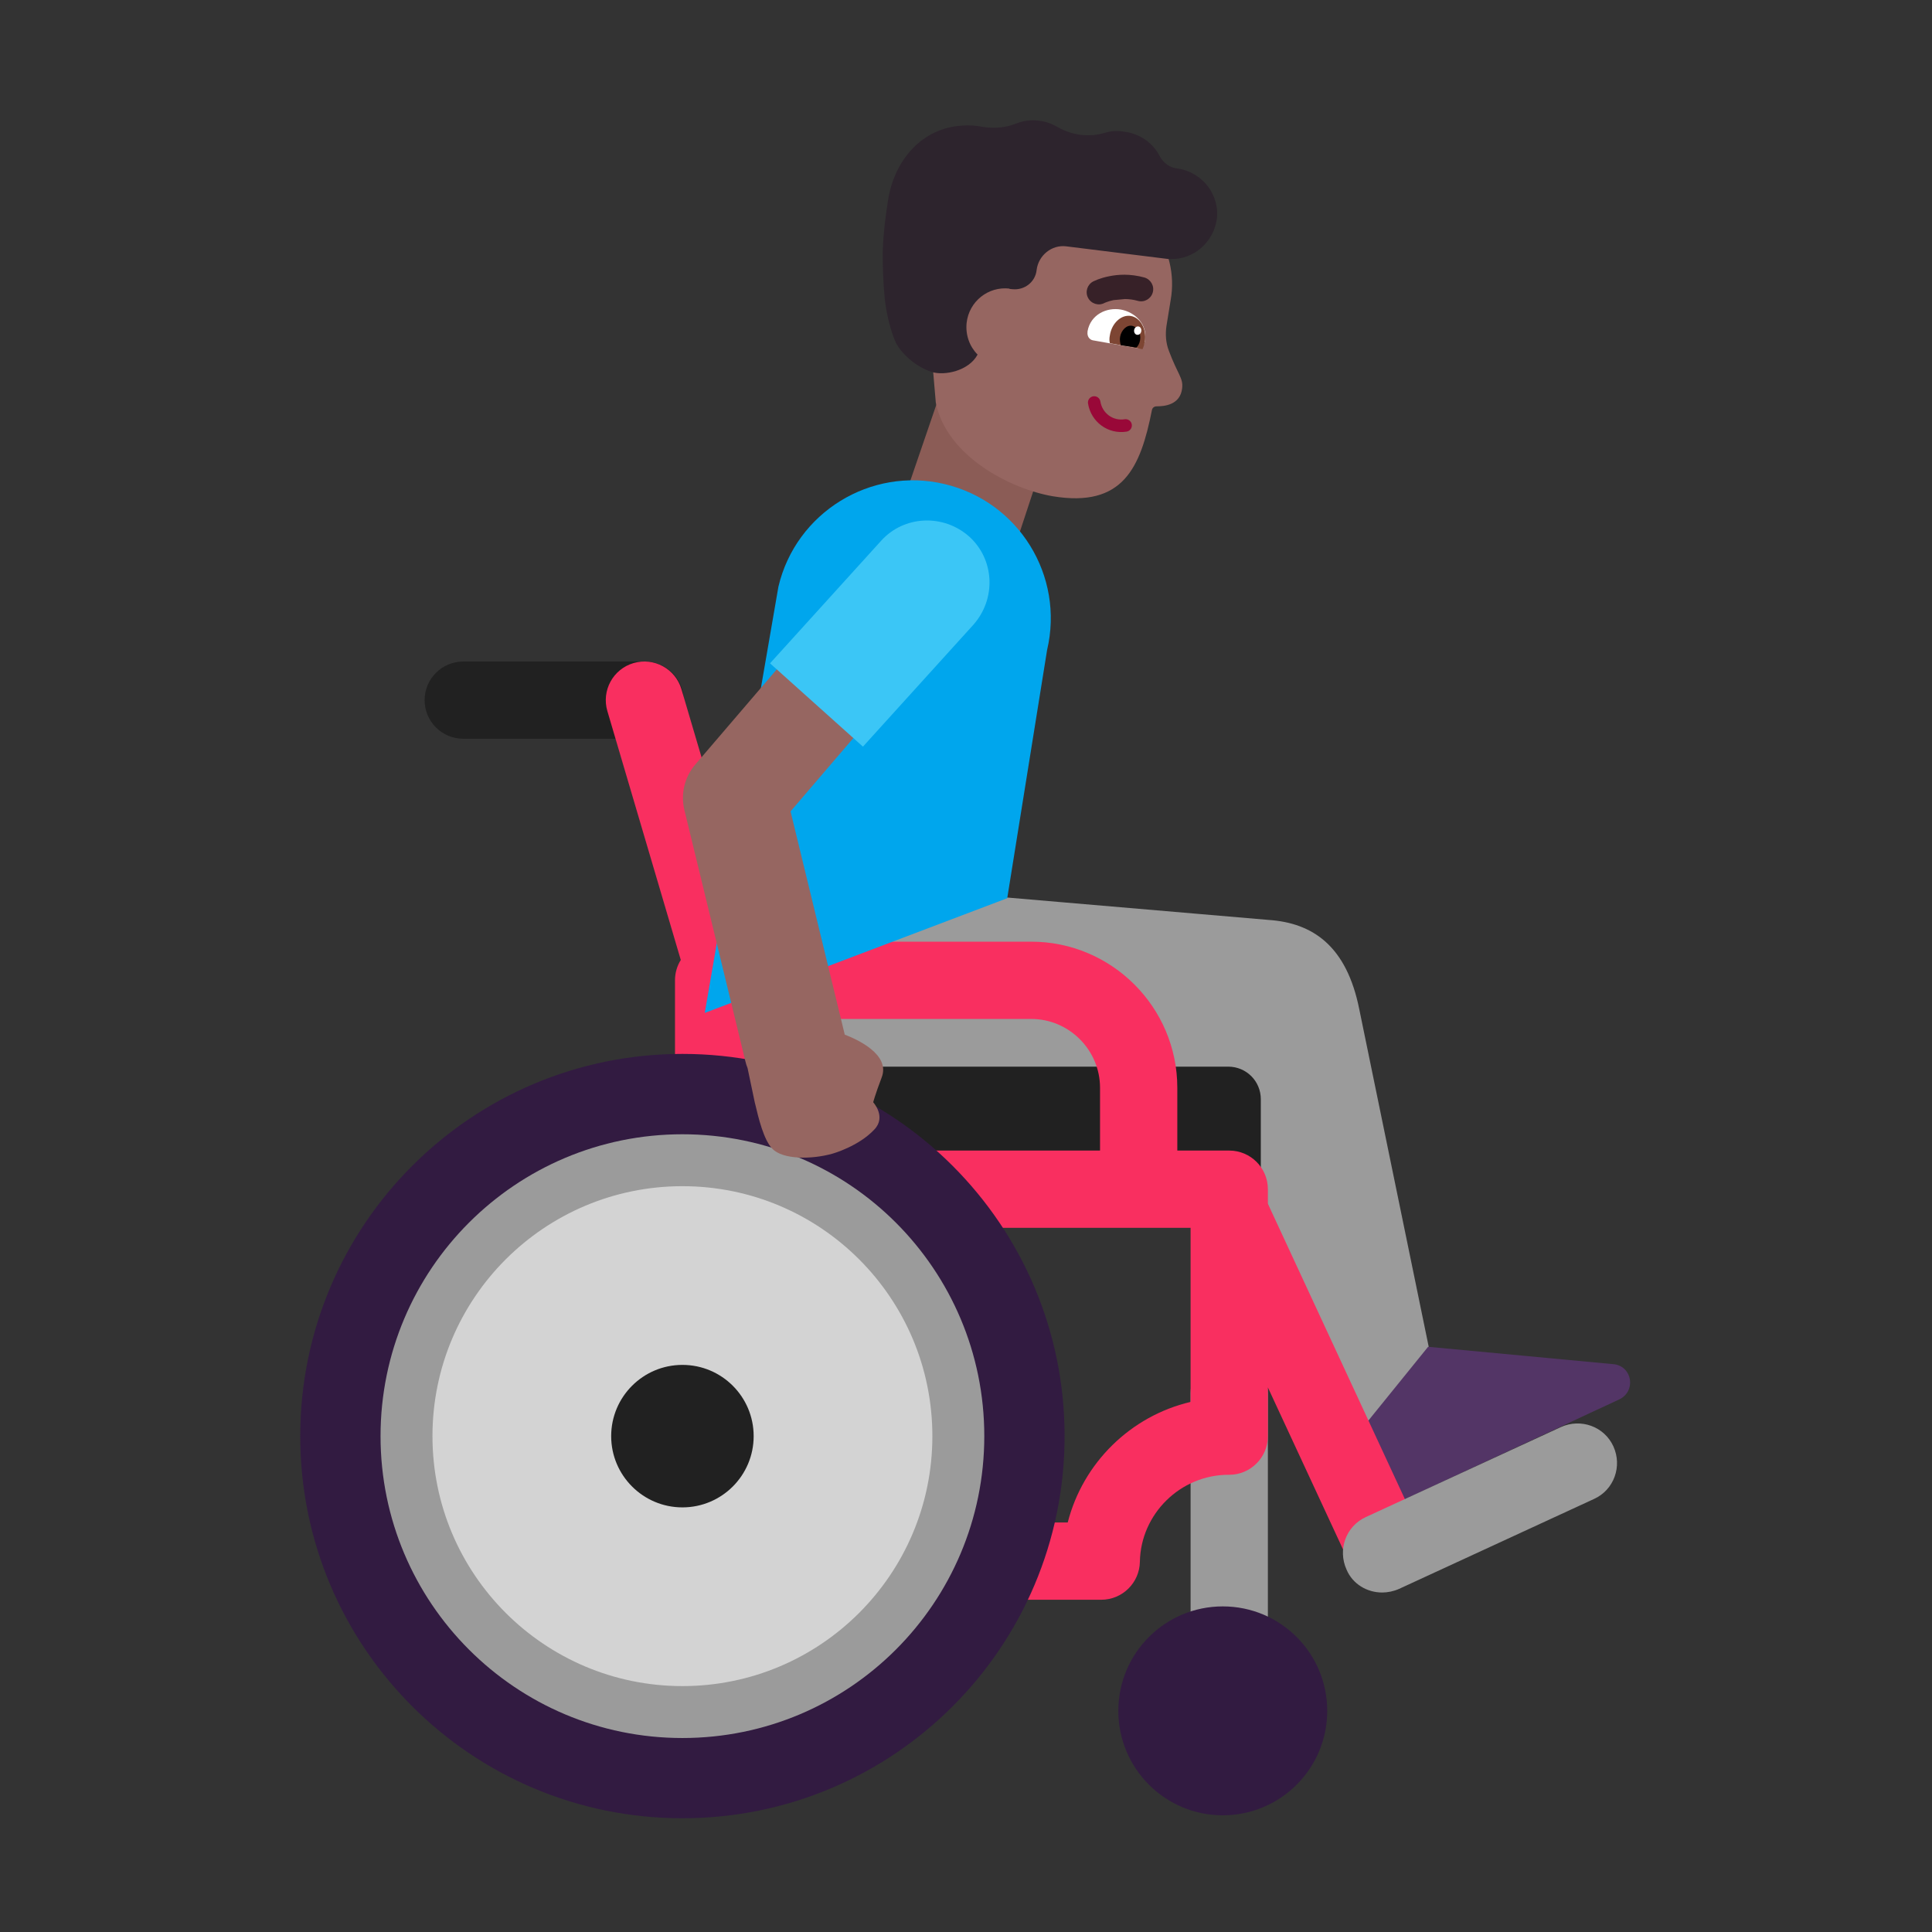 <svg width="32" height="32" viewBox="0 0 32 32" fill="none" xmlns="http://www.w3.org/2000/svg">
<rect x="0" y="0" width="32" height="32" fill="#333333" stroke="none"/>
<path d="M23.664 22.307L22.514 16.717C22.304 15.667 21.744 15.287 21.014 15.237L16.694 14.867L12.334 14.667C12.334 14.667 11.554 17.647 12.704 17.647L19.804 17.787C19.984 17.787 20.144 17.897 20.204 18.057L22.594 23.747L23.664 22.307Z" fill="#9B9B9B"/>
<path d="M22.553 23.667L23.044 24.707C23.093 24.817 23.224 24.857 23.323 24.807L26.823 23.177C27.093 23.047 27.044 22.647 26.744 22.597L23.654 22.307L22.553 23.667Z" fill="#533566"/>
<path d="M10.683 10.957C11.037 10.957 11.323 11.243 11.323 11.597C11.323 11.95 11.037 12.236 10.683 12.236H7.673C7.32 12.236 7.033 11.95 7.033 11.597C7.033 11.243 7.32 10.957 7.673 10.957H10.683Z" fill="#212121"/>
<path d="M20.343 17.667H12.383V20.137H20.883V18.207C20.883 17.907 20.643 17.667 20.343 17.667Z" fill="#212121"/>
<path d="M20.36 22.436C20.006 22.436 19.72 22.723 19.72 23.076V28.317C19.72 28.67 20.006 28.956 20.36 28.956C20.713 28.956 21 28.67 21 28.317V23.076C21 22.723 20.713 22.436 20.36 22.436Z" fill="#9B9B9B"/>
<path d="M10.06 11.778C9.96 11.439 10.153 11.083 10.492 10.983C10.831 10.883 11.187 11.077 11.287 11.416L12.521 15.597H17.08C18.413 15.597 19.5 16.683 19.5 18.017V19.057H20.36C20.713 19.057 21 19.343 21 19.697V19.938L23.514 25.357C23.663 25.678 23.523 26.058 23.203 26.207C22.882 26.356 22.502 26.217 22.353 25.896L21 22.98V23.787C21 24.14 20.713 24.427 20.36 24.427H20.35C19.55 24.427 18.894 25.076 18.88 25.868C18.874 26.217 18.589 26.497 18.24 26.497H11.99C11.636 26.497 11.35 26.21 11.35 25.857V20.131C11.245 20.017 11.18 19.864 11.18 19.697V16.237C11.18 16.113 11.215 15.998 11.276 15.9L10.06 11.778ZM12.46 19.057H18.22V18.017C18.22 17.39 17.706 16.877 17.08 16.877H12.46V19.057ZM18.867 20.337C18.865 20.337 18.862 20.337 18.86 20.337C18.858 20.337 18.855 20.337 18.853 20.337H12.63V25.217H17.685C17.937 24.231 18.725 23.454 19.72 23.22V20.337H18.867Z" fill="#F92F60"/>
<path d="M4.973 23.787C4.973 27.282 7.807 30.116 11.303 30.116C14.799 30.116 17.633 27.282 17.633 23.787C17.633 20.291 14.799 17.456 11.303 17.456C7.807 17.456 4.973 20.291 4.973 23.787Z" fill="#321B41"/>
<path d="M18.523 28.337C18.523 29.292 19.298 30.067 20.253 30.067C21.209 30.067 21.983 29.292 21.983 28.337C21.983 27.381 21.209 26.607 20.253 26.607C19.298 26.607 18.523 27.381 18.523 28.337Z" fill="#321B41"/>
<path d="M6.303 23.787C6.303 26.548 8.542 28.787 11.303 28.787C14.065 28.787 16.303 26.548 16.303 23.787C16.303 21.025 14.065 18.787 11.303 18.787C8.542 18.787 6.303 21.025 6.303 23.787Z" fill="#9B9B9B"/>
<path d="M23.173 26.317C23.083 26.357 22.983 26.377 22.893 26.377C22.643 26.377 22.403 26.237 22.303 25.997C22.153 25.667 22.293 25.277 22.623 25.127L25.853 23.637C26.183 23.487 26.573 23.627 26.723 23.957C26.873 24.287 26.733 24.677 26.403 24.827L23.173 26.317Z" fill="#9B9B9B"/>
<path d="M11.303 27.927C9.017 27.927 7.163 26.073 7.163 23.787C7.163 21.5 9.017 19.647 11.303 19.647C13.59 19.647 15.443 21.5 15.443 23.787C15.443 26.073 13.59 27.927 11.303 27.927Z" fill="#D3D3D3"/>
<path d="M11.303 24.967C10.652 24.967 10.123 24.438 10.123 23.787C10.123 23.135 10.652 22.607 11.303 22.607C11.955 22.607 12.483 23.135 12.483 23.787C12.483 24.438 11.955 24.967 11.303 24.967Z" fill="#212121"/>
<path d="M15.593 6.457L14.963 8.297L16.843 8.957L17.463 7.077L15.593 6.457Z" fill="#8B5C56"/>
<path d="M15.643 8.017C16.873 8.307 17.633 9.537 17.343 10.767L16.683 14.877L11.673 16.777L12.893 9.717C13.183 8.487 14.423 7.727 15.643 8.017Z" fill="#00A6ED"/>
<path d="M14.496 9.183C14.803 8.825 15.34 8.784 15.698 9.09C16.055 9.396 16.096 9.933 15.79 10.291L13.094 13.439L13.992 17.137C14.181 17.209 14.754 17.461 14.603 17.847C14.493 18.137 14.463 18.257 14.463 18.257C14.463 18.257 14.683 18.497 14.483 18.707C14.223 18.987 13.793 19.107 13.793 19.107C13.443 19.207 12.963 19.207 12.793 19.027C12.649 18.883 12.561 18.509 12.51 18.293C12.508 18.284 12.505 18.275 12.503 18.267L12.382 17.691C12.367 17.655 12.355 17.617 12.346 17.578L11.336 13.418C11.271 13.152 11.338 12.87 11.517 12.662L14.496 9.183Z" fill="#966661"/>
<path d="M12.754 10.987L14.594 8.957C14.973 8.537 15.623 8.507 16.053 8.887C16.474 9.267 16.503 9.917 16.123 10.347L14.293 12.367L12.754 10.987Z" fill="#3BC6F6"/>
<path d="M17.08 2.98L18.1 3.15C18.95 3.3 19.54 4.12 19.39 4.97L19.32 5.4C19.3 5.54 19.31 5.68 19.36 5.81C19.51 6.21 19.6 6.26 19.58 6.43C19.55 6.71 19.28 6.73 19.16 6.73C19.12 6.73 19.09 6.75 19.08 6.79C18.89 7.75 18.6 8.41 17.44 8.22C16.74 8.1 15.68 7.56 15.5 6.67L15.4 5.5L15.26 4.27C15.4 3.42 16.22 2.83 17.08 2.98Z" fill="#966661"/>
<path d="M18.627 4.55C18.532 4.55 18.447 4.56 18.374 4.575C18.296 4.59 18.232 4.61 18.187 4.627C18.164 4.636 18.146 4.644 18.133 4.65L18.116 4.657L18.111 4.66L18.109 4.661L18.108 4.661C18.009 4.712 17.97 4.833 18.021 4.932C18.072 5.031 18.194 5.07 18.292 5.019L18.291 5.019L18.297 5.016C18.303 5.014 18.314 5.009 18.328 5.004C18.354 4.994 18.394 4.981 18.443 4.971L18.634 4.953C18.7 4.954 18.771 4.962 18.845 4.983C18.952 5.014 19.063 4.951 19.093 4.845C19.124 4.738 19.061 4.627 18.954 4.596C18.838 4.564 18.727 4.551 18.627 4.55Z" fill="#372128"/>
<path d="M15.94 2.08C15.27 2.12 14.84 2.64 14.72 3.25C14.72 3.25 14.63 3.75 14.62 4.19C14.62 4.43 14.63 4.69 14.65 4.9C14.67 5.14 14.74 5.46 14.84 5.68C14.94 5.87 15.18 6.08 15.43 6.16C15.644 6.228 16.048 6.143 16.192 5.873C16.061 5.741 15.99 5.552 16.01 5.35C16.05 4.99 16.37 4.74 16.72 4.78L16.719 4.785L16.77 4.79C16.97 4.81 17.15 4.67 17.17 4.47C17.2 4.23 17.42 4.05 17.66 4.08L19.35 4.29H19.39C19.76 4.3 20.08 4.03 20.15 3.66C20.22 3.24 19.92 2.85 19.5 2.79C19.38 2.78 19.27 2.7 19.21 2.59C19.1 2.37 18.88 2.21 18.61 2.18C18.5 2.16 18.4 2.17 18.3 2.2C18.03 2.28 17.75 2.24 17.51 2.1C17.42 2.05 17.32 2.01 17.21 2C17.08 1.98 16.94 2 16.82 2.05C16.64 2.12 16.45 2.13 16.27 2.1C16.16 2.08 16.05 2.07 15.94 2.08Z" fill="#2D242D"/>
<path d="M18.833 5.767C18.893 5.777 18.943 5.727 18.963 5.657V5.647C19.013 5.367 18.793 5.167 18.563 5.127C18.333 5.087 18.063 5.207 18.013 5.487V5.497C18.003 5.567 18.043 5.627 18.103 5.637L18.833 5.767Z" fill="white"/>
<path d="M18.923 5.784C18.943 5.744 18.953 5.704 18.963 5.654C18.993 5.454 18.893 5.264 18.733 5.234C18.573 5.204 18.413 5.354 18.383 5.554C18.373 5.604 18.373 5.644 18.383 5.684L18.923 5.784Z" fill="#7D4533"/>
<path d="M18.823 5.757C18.853 5.727 18.873 5.687 18.883 5.637C18.903 5.517 18.843 5.417 18.753 5.397C18.663 5.377 18.573 5.467 18.553 5.577C18.543 5.627 18.553 5.677 18.563 5.717L18.823 5.757Z" fill="black"/>
<path d="M18.832 5.545C18.8 5.54 18.779 5.505 18.785 5.466C18.791 5.428 18.823 5.402 18.856 5.407C18.889 5.413 18.91 5.448 18.903 5.487C18.897 5.525 18.865 5.551 18.832 5.545Z" fill="white"/>
<path d="M18.107 6.564C18.05 6.573 18.012 6.627 18.021 6.683C18.07 6.988 18.352 7.198 18.66 7.149C18.716 7.14 18.755 7.087 18.746 7.03C18.737 6.974 18.684 6.935 18.627 6.944C18.435 6.975 18.257 6.845 18.226 6.65C18.217 6.594 18.164 6.555 18.107 6.564Z" fill="#990838"/>
</svg>

